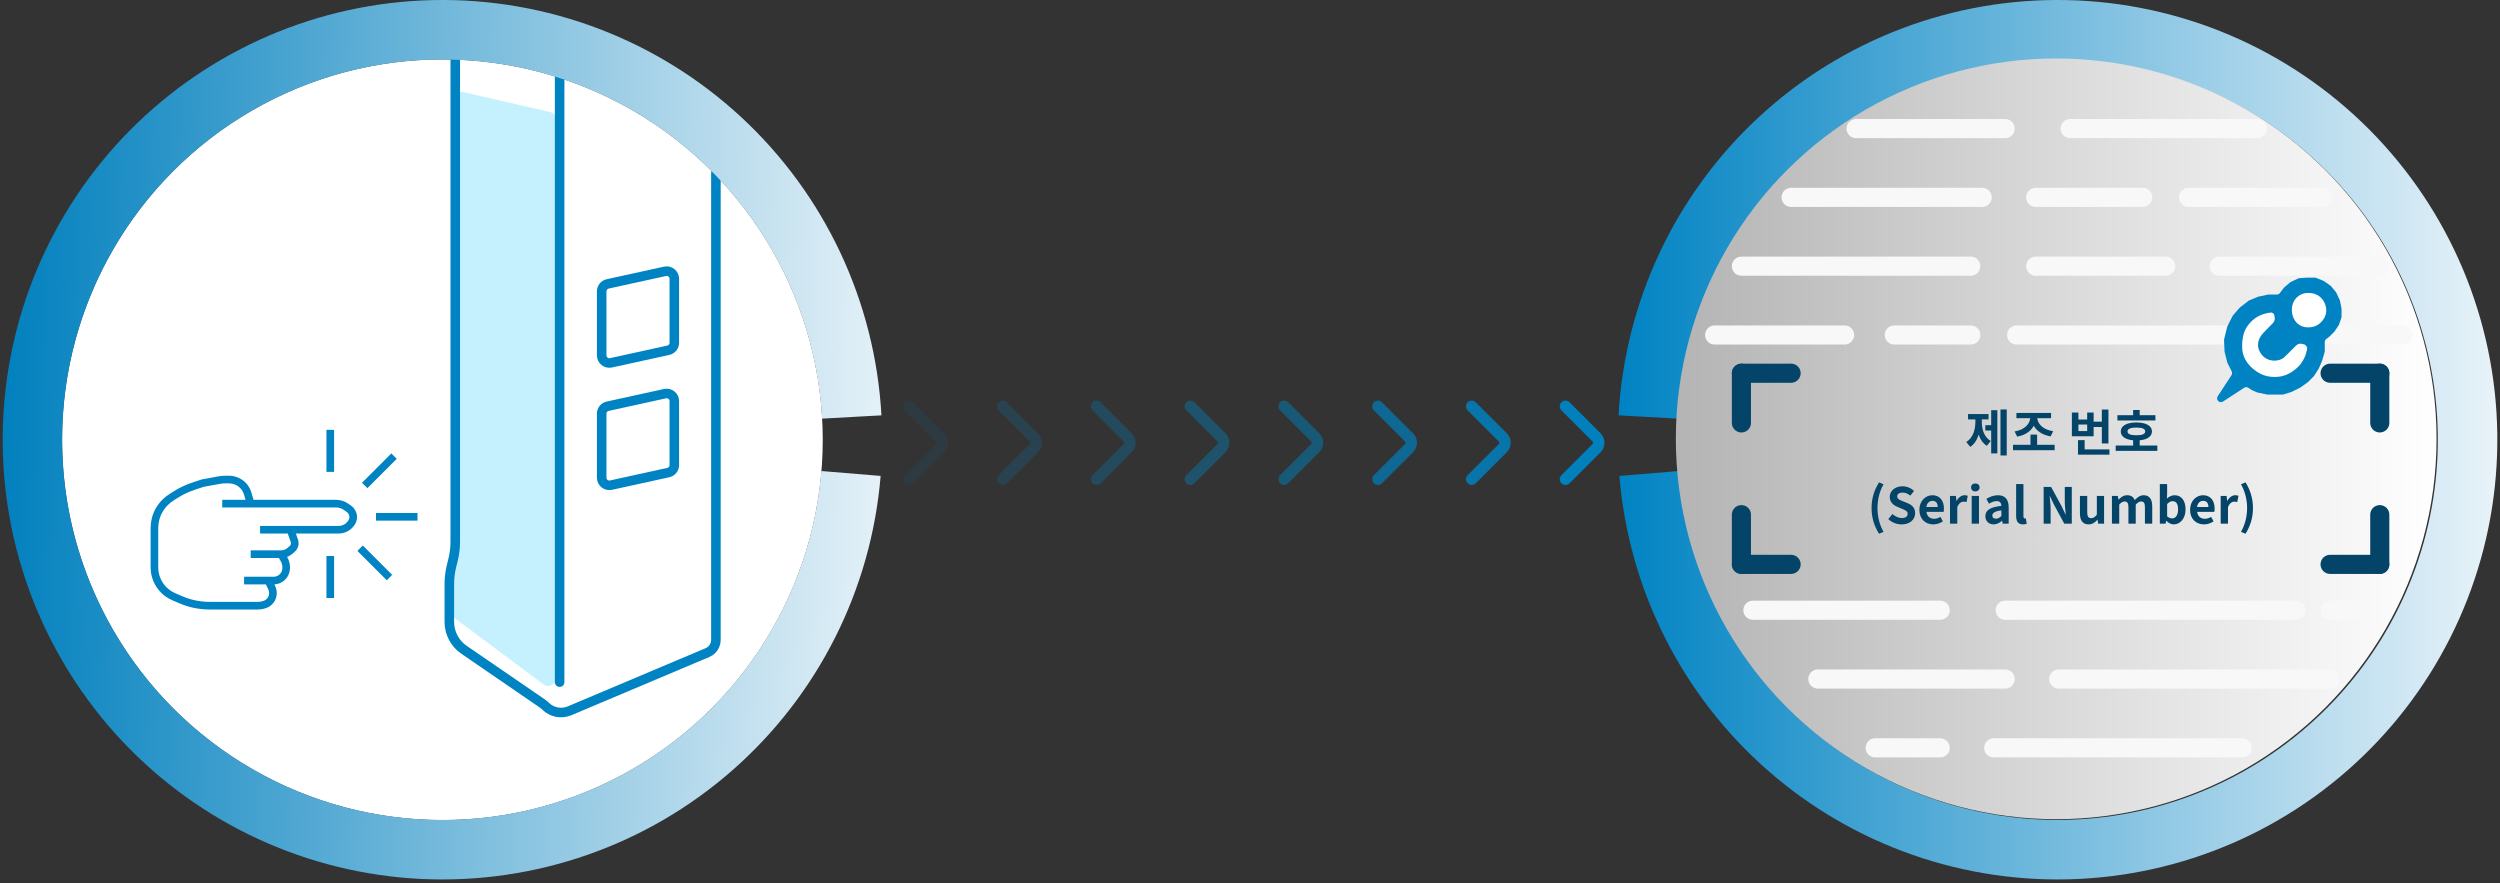 
<svg width="654" height="231" viewBox="0 0 654 231" fill="none" xmlns="http://www.w3.org/2000/svg">
<rect x="0" y="0" width="654" height="231" fill="#333333" stroke="none"/>
<path d="M423.414 108.653C425.068 78.876 438.221 50.906 460.099 30.641C481.978 10.376 510.871 -0.601 540.687 0.025C570.502 0.652 598.909 12.833 619.917 34C640.924 55.167 652.89 83.665 653.292 113.485C653.693 143.304 642.498 172.114 622.068 193.839C601.638 215.563 573.569 228.505 543.781 229.934C513.993 231.362 484.815 221.167 462.399 201.498C439.983 181.829 426.082 154.223 423.627 124.502L439.144 123.22C441.266 148.918 453.286 172.788 472.668 189.795C492.05 206.802 517.279 215.617 543.035 214.382C568.791 213.146 593.061 201.957 610.726 183.172C628.391 164.388 638.071 139.478 637.724 113.694C637.377 87.911 627.03 63.27 608.866 44.968C590.702 26.666 566.14 16.134 540.36 15.592C514.58 15.05 489.597 24.541 470.68 42.063C451.762 59.586 440.389 83.77 438.959 109.516L423.414 108.653Z" fill="url(#paint0_linear_38_57)"/>
<path d="M237.811 106.301L245.929 114.419C246.71 115.2 246.71 116.466 245.929 117.247L237.811 125.365" stroke="#0180BE" stroke-opacity="0.1" stroke-width="3" stroke-linecap="round"/>
<path d="M262.343 106.297L270.461 114.415C271.242 115.196 271.242 116.462 270.461 117.243L262.343 125.361" stroke="#0180BE" stroke-opacity="0.2" stroke-width="3" stroke-linecap="round"/>
<path d="M286.875 106.297L294.993 114.415C295.774 115.196 295.774 116.462 294.993 117.243L286.875 125.361" stroke="#0180BE" stroke-opacity="0.3" stroke-width="3" stroke-linecap="round"/>
<path d="M311.407 106.297L319.525 114.415C320.306 115.196 320.306 116.462 319.525 117.243L311.407 125.361" stroke="#0180BE" stroke-opacity="0.4" stroke-width="3" stroke-linecap="round"/>
<path d="M335.939 106.297L344.058 114.415C344.839 115.196 344.839 116.462 344.058 117.243L335.939 125.361" stroke="#0180BE" stroke-opacity="0.5" stroke-width="3" stroke-linecap="round"/>
<path d="M360.472 106.297L368.59 114.415C369.371 115.196 369.371 116.462 368.59 117.243L360.472 125.361" stroke="#0180BE" stroke-opacity="0.7" stroke-width="3" stroke-linecap="round"/>
<path d="M385.004 106.297L393.122 114.415C393.903 115.196 393.903 116.462 393.122 117.243L385.004 125.361" stroke="#0180BE" stroke-opacity="0.85" stroke-width="3" stroke-linecap="round"/>
<path d="M409.536 106.297L417.654 114.415C418.435 115.196 418.435 116.462 417.654 117.243L409.536 125.361" stroke="#0180BE" stroke-width="3" stroke-linecap="round"/>
<circle cx="115.73" cy="115.033" r="99.5" fill="white"/>
<path d="M143.848 29.286L120.848 24.008C119.595 23.72 118.4 24.672 118.4 25.957V160.306C118.4 160.937 118.699 161.531 119.205 161.909L142.205 179.063C143.524 180.047 145.4 179.105 145.4 177.46V31.235C145.4 30.303 144.756 29.494 143.848 29.286Z" fill="#C5F1FF"/>
<path d="M119.096 15.297V141.691C119.096 143.33 118.895 144.963 118.496 146.553L118.146 147.949C117.748 149.539 117.546 151.172 117.546 152.811V154.981V158.073V162.711V162.711C117.546 165.613 118.977 168.33 121.371 169.972L141.908 184.057C142.196 184.255 142.466 184.479 142.714 184.726V184.726C144.363 186.371 146.843 186.854 148.99 185.948L185.088 170.712C185.514 170.533 185.9 170.273 186.228 169.946V169.946C186.903 169.273 187.282 168.359 187.282 167.405V165.803V44.797" stroke="#0083C3" stroke-width="2.5"/>
<path d="M146.4 178.446L146.4 19.797" stroke="#0083C3" stroke-width="2.5" stroke-linecap="round"/>
<path d="M230.586 108.653C228.932 78.876 215.779 50.906 193.901 30.641C172.022 10.376 143.129 -0.601 113.313 0.025C83.498 0.652 55.091 12.833 34.083 34C13.076 55.167 1.11 83.665 0.708 113.485C0.307 143.304 11.502 172.114 31.932 193.839C52.362 215.563 80.431 228.505 110.219 229.934C140.007 231.362 169.185 221.167 191.601 201.498C214.017 181.829 227.918 154.223 230.373 124.502L214.856 123.22C212.734 148.918 200.714 172.788 181.332 189.795C161.95 206.802 136.721 215.617 110.965 214.382C85.209 213.146 60.939 201.957 43.274 183.172C25.609 164.388 15.929 139.478 16.276 113.694C16.623 87.911 26.97 63.27 45.134 44.968C63.298 26.666 87.86 16.134 113.64 15.592C139.42 15.05 164.403 24.541 183.32 42.063C202.238 59.586 213.611 83.77 215.041 109.516L230.586 108.653Z" fill="url(#paint1_linear_38_57)"/>
<path d="M157.4 92.96V76.222C157.4 75.282 158.054 74.469 158.972 74.268L173.972 70.979C175.22 70.705 176.4 71.655 176.4 72.932V89.671C176.4 90.61 175.746 91.423 174.829 91.624L159.829 94.914C158.581 95.187 157.4 94.237 157.4 92.96Z" stroke="#0083C3" stroke-width="2.5"/>
<path d="M157.4 124.96V108.222C157.4 107.282 158.054 106.469 158.972 106.268L173.972 102.979C175.22 102.705 176.4 103.655 176.4 104.932V121.671C176.4 122.61 175.746 123.423 174.829 123.624L159.829 126.914C158.581 127.187 157.4 126.237 157.4 124.96Z" stroke="#0083C3" stroke-width="2.5"/>
<line x1="95.407" y1="126.999" x2="103.084" y2="119.322" stroke="#0083C3" stroke-width="2"/>
<line x1="94.205" y1="143.41" x2="101.882" y2="151.087" stroke="#0083C3" stroke-width="2"/>
<line x1="98.362" y1="135.197" x2="109.219" y2="135.197" stroke="#0083C3" stroke-width="2"/>
<line x1="86.4" y1="145.446" x2="86.4" y2="156.446" stroke="#0083C3" stroke-width="2"/>
<path d="M58.142 131.756C61.048 131.756 65.585 131.756 65.585 131.756M68.032 138.578L75.985 138.578M75.985 138.578L88.617 138.578C89.096 138.578 89.571 138.489 90.017 138.314L90.052 138.301C90.591 138.09 91.072 137.757 91.458 137.327L91.726 137.028C92.16 136.543 92.4 135.916 92.4 135.266V135.266C92.4 134.402 91.978 133.594 91.27 133.1L90.491 132.557C89.743 132.036 88.853 131.756 87.941 131.756L65.585 131.756M75.985 138.578L77.012 141.485C77.201 142.02 77.142 142.612 76.851 143.099V143.099C76.75 143.267 76.623 143.419 76.476 143.549L75.857 144.096C75.216 144.661 74.392 144.973 73.538 144.973V144.973M65.585 144.973L73.538 144.973M73.538 144.973L74.304 146.305C74.671 146.941 74.863 147.662 74.863 148.396L74.863 148.598C74.863 149.075 74.759 149.546 74.558 149.979V149.979C74.291 150.552 73.861 151.038 73.326 151.374V151.374C72.8 151.703 72.189 151.88 71.569 151.88L70.173 151.88M63.851 151.88L70.173 151.88M70.173 151.88L71.054 153.662C71.279 154.117 71.397 154.617 71.397 155.125L71.397 155.18C71.397 155.808 71.207 156.421 70.853 156.94V156.94C70.415 157.58 69.755 158.034 69.001 158.214L68.532 158.327C68.2 158.406 67.859 158.446 67.517 158.446L54.803 158.446C52.23 158.446 49.683 157.921 47.319 156.904L45.446 156.097C44.47 155.677 43.584 155.075 42.834 154.323V154.323C41.276 152.759 40.4 150.64 40.4 148.432L40.4 138.12C40.4 137.348 40.495 136.579 40.682 135.831V135.831C41.098 134.169 41.959 132.652 43.172 131.443L43.214 131.4C43.716 130.9 44.271 130.457 44.87 130.078L45.95 129.395C47.411 128.471 48.979 127.73 50.62 127.186L53.044 126.384L57.316 125.598C57.865 125.497 58.423 125.446 58.981 125.446L59.855 125.446C60.607 125.446 61.35 125.609 62.033 125.923L62.072 125.941C62.707 126.233 63.275 126.655 63.737 127.18V127.18C64.215 127.723 64.57 128.363 64.778 129.057L65.585 131.756" stroke="#0083C3" stroke-width="2"/>
<line x1="86.4" y1="123.446" x2="86.4" y2="112.446" stroke="#0083C3" stroke-width="2"/>
<circle cx="537.9" cy="114.797" r="99.5" fill="url(#paint2_linear_38_57)"/>
<path d="M541.552 33.634L590.552 33.634" stroke="#F9F8F8" stroke-width="5" stroke-linecap="round"/>
<path d="M485.552 33.634L524.552 33.634" stroke="#F9F8F8" stroke-width="5" stroke-linecap="round"/>
<path d="M468.552 51.634L518.552 51.634" stroke="#F9F8F8" stroke-width="5" stroke-linecap="round"/>
<path d="M455.552 69.634L515.552 69.634" stroke="#F9F8F8" stroke-width="5" stroke-linecap="round"/>
<path d="M458.552 159.634L507.552 159.634" stroke="#F9F8F8" stroke-width="5" stroke-linecap="round"/>
<path d="M475.552 177.634L524.552 177.634" stroke="#F9F8F8" stroke-width="5" stroke-linecap="round"/>
<path d="M490.552 195.634L507.552 195.634" stroke="#F9F8F8" stroke-width="5" stroke-linecap="round"/>
<path d="M521.552 195.634L586.552 195.634" stroke="#F9F8F8" stroke-width="5" stroke-linecap="round"/>
<path d="M538.552 177.634L609.552 177.634" stroke="#F9F8F8" stroke-width="5" stroke-linecap="round"/>
<path d="M524.552 159.634L600.552 159.634" stroke="#F9F8F8" stroke-width="5" stroke-linecap="round"/>
<path d="M609.552 159.634L617.552 159.634" stroke="#F9F8F8" stroke-width="5" stroke-linecap="round"/>
<path d="M448.552 87.634L482.552 87.634" stroke="#F9F8F8" stroke-width="5" stroke-linecap="round"/>
<path d="M532.552 51.634L560.552 51.634" stroke="#F9F8F8" stroke-width="5" stroke-linecap="round"/>
<path d="M532.552 69.634L566.552 69.634" stroke="#F9F8F8" stroke-width="5" stroke-linecap="round"/>
<path d="M495.552 87.634L515.552 87.634" stroke="#F9F8F8" stroke-width="5" stroke-linecap="round"/>
<path d="M572.552 51.634L607.552 51.634" stroke="#F9F8F8" stroke-width="5" stroke-linecap="round"/>
<path d="M580.552 69.634L622.552 69.634" stroke="#F9F8F8" stroke-width="5" stroke-linecap="round"/>
<path d="M527.552 87.634L628.552 87.634" stroke="#F9F8F8" stroke-width="5" stroke-linecap="round"/>
<path d="M455.552 97.634H468.552" stroke="#044468" stroke-width="5" stroke-linecap="round"/>
<path d="M622.552 147.634L609.552 147.634" stroke="#044468" stroke-width="5" stroke-linecap="round"/>
<path d="M622.552 97.634L609.552 97.634" stroke="#044468" stroke-width="5" stroke-linecap="round"/>
<path d="M455.552 147.634L468.552 147.634" stroke="#044468" stroke-width="5" stroke-linecap="round"/>
<path d="M455.552 97.634L455.552 110.634" stroke="#044468" stroke-width="5" stroke-linecap="round"/>
<path d="M622.552 147.634L622.552 134.634" stroke="#044468" stroke-width="5" stroke-linecap="round"/>
<path d="M622.552 97.634L622.552 110.634" stroke="#044468" stroke-width="5" stroke-linecap="round"/>
<path d="M455.552 147.634L455.552 134.634" stroke="#044468" stroke-width="5" stroke-linecap="round"/>
<path d="M523.326 107.119H524.964V119.157H523.326V107.119ZM519.361 111.227H521.35V112.631H519.361V111.227ZM520.895 107.314H522.507V118.611H520.895V107.314ZM516.761 109.082H518.061V110.317C518.061 113.021 517.32 115.712 515.409 116.908L514.382 115.634C516.15 114.529 516.761 112.371 516.761 110.317V109.082ZM517.151 109.082H518.438V110.317C518.438 112.319 519.036 114.347 520.778 115.361L519.764 116.622C517.853 115.491 517.151 112.969 517.151 110.317V109.082ZM514.837 108.328H520.206V109.719H514.837V108.328ZM526.601 116.362H537.495V117.766H526.601V116.362ZM531.177 113.697H532.906V116.752H531.177V113.697ZM531.125 108.692H532.581V109.121C532.581 111.656 530.761 113.671 527.693 114.23L527.017 112.865C529.695 112.449 531.125 110.785 531.125 109.121V108.692ZM531.476 108.692H532.932V109.121C532.932 110.785 534.362 112.397 537.105 112.8L536.442 114.165C533.322 113.619 531.476 111.656 531.476 109.121V108.692ZM527.498 108.029H536.559V109.407H527.498V108.029ZM547.187 110.317H550.281V111.695H547.187V110.317ZM549.839 107.132H551.568V116.011H549.839V107.132ZM543.599 117.571H551.828V118.949H543.599V117.571ZM543.599 115.14H545.341V118.364H543.599V115.14ZM542 107.912H543.716V109.745H546.004V107.912H547.694V114.126H542V107.912ZM543.716 111.058V112.761H546.004V111.058H543.716ZM553.92 108.614H563.852V109.992H553.92V108.614ZM553.465 116.557H564.359V117.948H553.465V116.557ZM558.028 114.971H559.744V117.103H558.028V114.971ZM558.873 110.512C561.382 110.512 562.955 111.383 562.955 112.865C562.955 114.347 561.382 115.218 558.873 115.218C556.364 115.218 554.791 114.347 554.791 112.865C554.791 111.383 556.364 110.512 558.873 110.512ZM558.873 111.851C557.365 111.851 556.559 112.176 556.559 112.865C556.559 113.554 557.365 113.866 558.873 113.866C560.381 113.866 561.187 113.554 561.187 112.865C561.187 112.176 560.381 111.851 558.873 111.851ZM558.028 107.249H559.744V109.472H558.028V107.249ZM491.551 139.626C490.316 137.624 489.601 135.505 489.601 132.905C489.601 130.318 490.316 128.186 491.551 126.184L492.734 126.691C491.642 128.589 491.148 130.786 491.148 132.905C491.148 135.037 491.642 137.234 492.734 139.132L491.551 139.626ZM497.478 137.182C496.178 137.182 494.904 136.688 493.968 135.791L495.073 134.465C495.749 135.102 496.672 135.518 497.517 135.518C498.518 135.518 499.038 135.089 499.038 134.426C499.038 133.711 498.453 133.477 497.595 133.113L496.308 132.567C495.346 132.177 494.358 131.384 494.358 129.993C494.358 128.42 495.749 127.211 497.686 127.211C498.804 127.211 499.922 127.653 500.702 128.446L499.74 129.655C499.116 129.148 498.479 128.862 497.686 128.862C496.841 128.862 496.308 129.239 496.308 129.863C496.308 130.552 496.997 130.812 497.816 131.137L499.077 131.657C500.234 132.138 501.001 132.892 501.001 134.27C501.001 135.843 499.688 137.182 497.478 137.182ZM505.734 137.182C503.693 137.182 502.107 135.778 502.107 133.373C502.107 131.007 503.771 129.551 505.487 129.551C507.502 129.551 508.529 131.007 508.529 133.022C508.529 133.386 508.49 133.724 508.451 133.906H503.953C504.122 135.102 504.902 135.713 505.981 135.713C506.566 135.713 507.086 135.531 507.619 135.206L508.256 136.389C507.541 136.883 506.631 137.182 505.734 137.182ZM503.927 132.632H506.904C506.904 131.644 506.462 131.02 505.526 131.02C504.759 131.02 504.083 131.566 503.927 132.632ZM510.115 137V129.733H511.662L511.818 131.02H511.857C512.377 130.058 513.17 129.551 513.924 129.551C514.314 129.551 514.548 129.603 514.769 129.707L514.444 131.345C514.184 131.28 513.989 131.228 513.677 131.228C513.118 131.228 512.429 131.618 512.026 132.671V137H510.115ZM515.79 137V129.733H517.701V137H515.79ZM516.739 128.55C516.076 128.55 515.634 128.134 515.634 127.497C515.634 126.873 516.076 126.47 516.739 126.47C517.402 126.47 517.857 126.873 517.857 127.497C517.857 128.134 517.402 128.55 516.739 128.55ZM521.519 137.182C520.219 137.182 519.374 136.272 519.374 135.024C519.374 133.477 520.635 132.658 523.56 132.333C523.521 131.618 523.222 131.085 522.325 131.085C521.649 131.085 520.986 131.371 520.323 131.774L519.634 130.5C520.492 129.98 521.519 129.551 522.676 129.551C524.522 129.551 525.471 130.643 525.471 132.762V137H523.911L523.768 136.233H523.716C523.079 136.779 522.351 137.182 521.519 137.182ZM522.143 135.687C522.689 135.687 523.092 135.44 523.56 134.985V133.516C521.779 133.737 521.194 134.218 521.194 134.881C521.194 135.44 521.584 135.687 522.143 135.687ZM529.213 137.182C527.874 137.182 527.419 136.311 527.419 134.959V126.639H529.33V135.037C529.33 135.492 529.525 135.635 529.707 135.635C529.772 135.635 529.824 135.635 529.954 135.609L530.188 137.026C529.967 137.104 529.668 137.182 529.213 137.182ZM534.621 137V127.38H536.571L539.366 132.515L540.341 134.595H540.406C540.302 133.594 540.146 132.307 540.146 131.215V127.38H541.979V137H540.016L537.234 131.852L536.259 129.798H536.194C536.285 130.825 536.441 132.034 536.441 133.152V137H534.621ZM546.373 137.182C544.8 137.182 544.111 136.103 544.111 134.27V129.733H546.022V134.036C546.022 135.154 546.334 135.544 547.049 135.544C547.647 135.544 548.037 135.284 548.531 134.634V129.733H550.429V137H548.869L548.726 135.96H548.687C548.05 136.701 547.361 137.182 546.373 137.182ZM552.48 137V129.733H554.027L554.183 130.695H554.222C554.833 130.071 555.509 129.551 556.445 129.551C557.498 129.551 558.109 130.006 558.447 130.812C559.123 130.123 559.825 129.551 560.774 129.551C562.321 129.551 563.023 130.643 563.023 132.463V137H561.112V132.71C561.112 131.566 560.8 131.189 560.098 131.189C559.682 131.189 559.227 131.449 558.707 131.995V137H556.796V132.71C556.796 131.566 556.471 131.189 555.769 131.189C555.366 131.189 554.885 131.449 554.391 131.995V137H552.48ZM568.65 137.182C568 137.182 567.298 136.844 566.713 136.233H566.661L566.505 137H565.01V126.639H566.921V129.252L566.856 130.409C567.441 129.902 568.156 129.551 568.884 129.551C570.665 129.551 571.744 131.007 571.744 133.243C571.744 135.752 570.249 137.182 568.65 137.182ZM568.234 135.609C569.105 135.609 569.781 134.855 569.781 133.282C569.781 131.878 569.352 131.111 568.338 131.111C567.857 131.111 567.402 131.358 566.921 131.865V135.076C567.363 135.479 567.844 135.609 568.234 135.609ZM576.548 137.182C574.507 137.182 572.921 135.778 572.921 133.373C572.921 131.007 574.585 129.551 576.301 129.551C578.316 129.551 579.343 131.007 579.343 133.022C579.343 133.386 579.304 133.724 579.265 133.906H574.767C574.936 135.102 575.716 135.713 576.795 135.713C577.38 135.713 577.9 135.531 578.433 135.206L579.07 136.389C578.355 136.883 577.445 137.182 576.548 137.182ZM574.741 132.632H577.718C577.718 131.644 577.276 131.02 576.34 131.02C575.573 131.02 574.897 131.566 574.741 132.632ZM580.93 137V129.733H582.477L582.633 131.02H582.672C583.192 130.058 583.985 129.551 584.739 129.551C585.129 129.551 585.363 129.603 585.584 129.707L585.259 131.345C584.999 131.28 584.804 131.228 584.492 131.228C583.933 131.228 583.244 131.618 582.841 132.671V137H580.93ZM587.437 139.626L586.241 139.132C587.333 137.234 587.84 135.037 587.84 132.905C587.84 130.786 587.333 128.589 586.241 126.691L587.437 126.184C588.659 128.186 589.374 130.318 589.374 132.905C589.374 135.505 588.659 137.624 587.437 139.626Z" fill="#044468"/>
<path d="M583.756 98.155L580.156 103.655C579.564 104.561 580.631 105.631 581.538 105.041L587.073 101.441C587.402 101.227 587.825 101.225 588.156 101.437L589.109 102.045C589.151 102.072 589.194 102.096 589.24 102.116L590.35 102.611C590.415 102.64 590.482 102.662 590.551 102.677L593.037 103.202C593.105 103.216 593.174 103.224 593.244 103.224H597.095C597.197 103.224 597.298 103.208 597.395 103.178L599.439 102.537C599.49 102.52 599.54 102.5 599.588 102.476L601.713 101.409C601.76 101.386 601.804 101.359 601.847 101.328L603.7 100C603.744 99.968 603.786 99.932 603.825 99.893L605.25 98.462C605.3 98.412 605.345 98.356 605.383 98.296L606.556 96.465C606.586 96.418 606.612 96.369 606.634 96.318L607.451 94.403L608.119 92.121C608.146 92.03 608.16 91.936 608.16 91.84V89.484C608.16 89.176 608.301 88.885 608.544 88.696L609.435 88L610.64 86.79C610.687 86.743 610.728 86.692 610.765 86.637L611.776 85.115C611.821 85.047 611.858 84.974 611.885 84.897L612.494 83.183C612.533 83.075 612.552 82.962 612.552 82.848V80.843C612.552 80.777 612.546 80.712 612.533 80.647L612.151 78.727C612.135 78.649 612.11 78.573 612.077 78.501L611.19 76.593C611.154 76.515 611.107 76.442 611.053 76.376L609.805 74.873C609.747 74.804 609.681 74.742 609.606 74.691L607.969 73.553C607.907 73.51 607.841 73.474 607.771 73.446L605.93 72.706C605.812 72.659 605.685 72.634 605.557 72.634H603.483L601.545 72.764C601.421 72.772 601.3 72.804 601.188 72.856L599.35 73.717C599.272 73.754 599.199 73.8 599.133 73.856L597.617 75.124C597.56 75.171 597.509 75.225 597.465 75.283L596.415 76.653C596.226 76.9 595.933 77.045 595.621 77.045H593.527C593.458 77.045 593.388 77.052 593.32 77.067L590.821 77.595C590.761 77.608 590.702 77.626 590.645 77.649L588.444 78.559C588.363 78.593 588.286 78.637 588.217 78.69L585.994 80.397C585.94 80.439 585.89 80.485 585.846 80.537L584.153 82.499C584.098 82.562 584.052 82.631 584.014 82.706L582.702 85.341C582.67 85.406 582.645 85.475 582.627 85.545L581.838 88.713C581.815 88.806 581.805 88.903 581.81 88.999L581.94 91.884C581.943 91.951 581.953 92.016 581.969 92.081L582.627 94.723C582.645 94.794 582.67 94.862 582.702 94.927L583.815 97.162C583.973 97.48 583.951 97.858 583.756 98.155Z" fill="#0083C3"/>
<path d="M595.033 82.93L595.009 82.835C594.992 82.766 594.983 82.695 594.983 82.624C594.983 82.102 594.52 81.7 594.003 81.773L593.048 81.909L592.371 82.091C591.811 82.243 591.27 82.459 590.759 82.736C590.26 83.006 589.792 83.332 589.366 83.708L589.295 83.77C588.941 84.082 588.615 84.424 588.319 84.791L588.199 84.94C587.84 85.385 587.537 85.873 587.299 86.393C587.078 86.875 586.914 87.38 586.809 87.9L586.744 88.223C586.617 88.856 586.552 89.5 586.552 90.145V90.795C586.552 91.538 586.673 92.276 586.91 92.98C587.04 93.367 587.204 93.742 587.401 94.1L587.423 94.139C587.762 94.756 588.188 95.322 588.688 95.818L588.871 95.999C589.259 96.384 589.682 96.734 590.133 97.043L590.41 97.234C590.969 97.618 591.575 97.926 592.213 98.152C592.859 98.381 593.533 98.524 594.216 98.576L594.343 98.585C594.769 98.618 595.197 98.619 595.624 98.589L595.782 98.578C596.535 98.524 597.277 98.36 597.982 98.091C598.469 97.905 598.936 97.67 599.376 97.39L599.54 97.285C600.276 96.816 600.945 96.248 601.528 95.598L601.755 95.344L601.784 95.307C602.315 94.603 602.752 93.833 603.081 93.015L603.138 92.876L603.509 91.524C603.538 91.421 603.552 91.314 603.552 91.207C603.552 90.596 603.093 90.084 602.486 90.017L602.414 90.009C602.344 90.001 602.274 89.987 602.206 89.968L602.188 89.963C601.664 89.815 601.102 89.96 600.716 90.343L597.764 93.271C597.569 93.464 597.353 93.635 597.12 93.779C596.624 94.087 596.062 94.27 595.48 94.315L595.24 94.333C594.795 94.367 594.348 94.33 593.915 94.222C593.255 94.059 592.639 93.731 592.132 93.278C591.736 92.925 591.405 92.496 591.166 92.022L591.1 91.89C590.836 91.367 590.699 90.789 590.699 90.203C590.699 89.617 590.836 89.039 591.1 88.516L591.203 88.312C591.418 87.884 591.698 87.492 592.031 87.149L594.615 84.491C595.015 84.079 595.174 83.488 595.033 82.93Z" fill="white"/>
<path d="M601.337 77.395L601.281 77.436C600.918 77.7 600.601 78.022 600.343 78.389C600.112 78.717 599.931 79.078 599.806 79.46L599.781 79.535C599.63 79.998 599.552 80.483 599.552 80.97V81.112C599.552 81.819 599.701 82.518 599.99 83.164L600.057 83.312C600.211 83.659 600.416 83.98 600.663 84.268C601.096 84.77 601.655 85.157 602.278 85.387C602.717 85.55 603.185 85.634 603.653 85.634H603.962C604.267 85.634 604.572 85.604 604.871 85.543L604.913 85.534C605.56 85.403 606.169 85.126 606.694 84.726C606.949 84.532 607.181 84.311 607.387 84.067L607.573 83.846C607.831 83.54 608.044 83.196 608.205 82.829C608.433 82.306 608.552 81.74 608.552 81.169C608.552 80.65 608.455 80.136 608.265 79.654L608.147 79.355C608.024 79.042 607.862 78.742 607.669 78.467C607.377 78.052 607.009 77.689 606.589 77.404C606.132 77.094 605.618 76.878 605.076 76.767L604.915 76.735C604.586 76.668 604.252 76.634 603.917 76.634H603.68C603.194 76.634 602.713 76.723 602.26 76.896C601.932 77.021 601.621 77.189 601.337 77.395Z" fill="white"/>
<defs>
<linearGradient id="paint0_linear_38_57" x1="423.4" y1="115.297" x2="653.4" y2="115.297" gradientUnits="userSpaceOnUse">
<stop stop-color="#0083C3"/>
<stop offset="1" stop-color="#E9F3F9"/>
</linearGradient>
<linearGradient id="paint1_linear_38_57" x1="0.401" y1="108.797" x2="232.901" y2="113.297" gradientUnits="userSpaceOnUse">
<stop stop-color="#0180BE"/>
<stop offset="1" stop-color="#E6F2F8"/>
</linearGradient>
<linearGradient id="paint2_linear_38_57" x1="438.552" y1="114.634" x2="637.552" y2="114.634" gradientUnits="userSpaceOnUse">
<stop stop-color="#B4B4B4"/>
<stop offset="1" stop-color="white"/>
</linearGradient>
</defs>
</svg>
